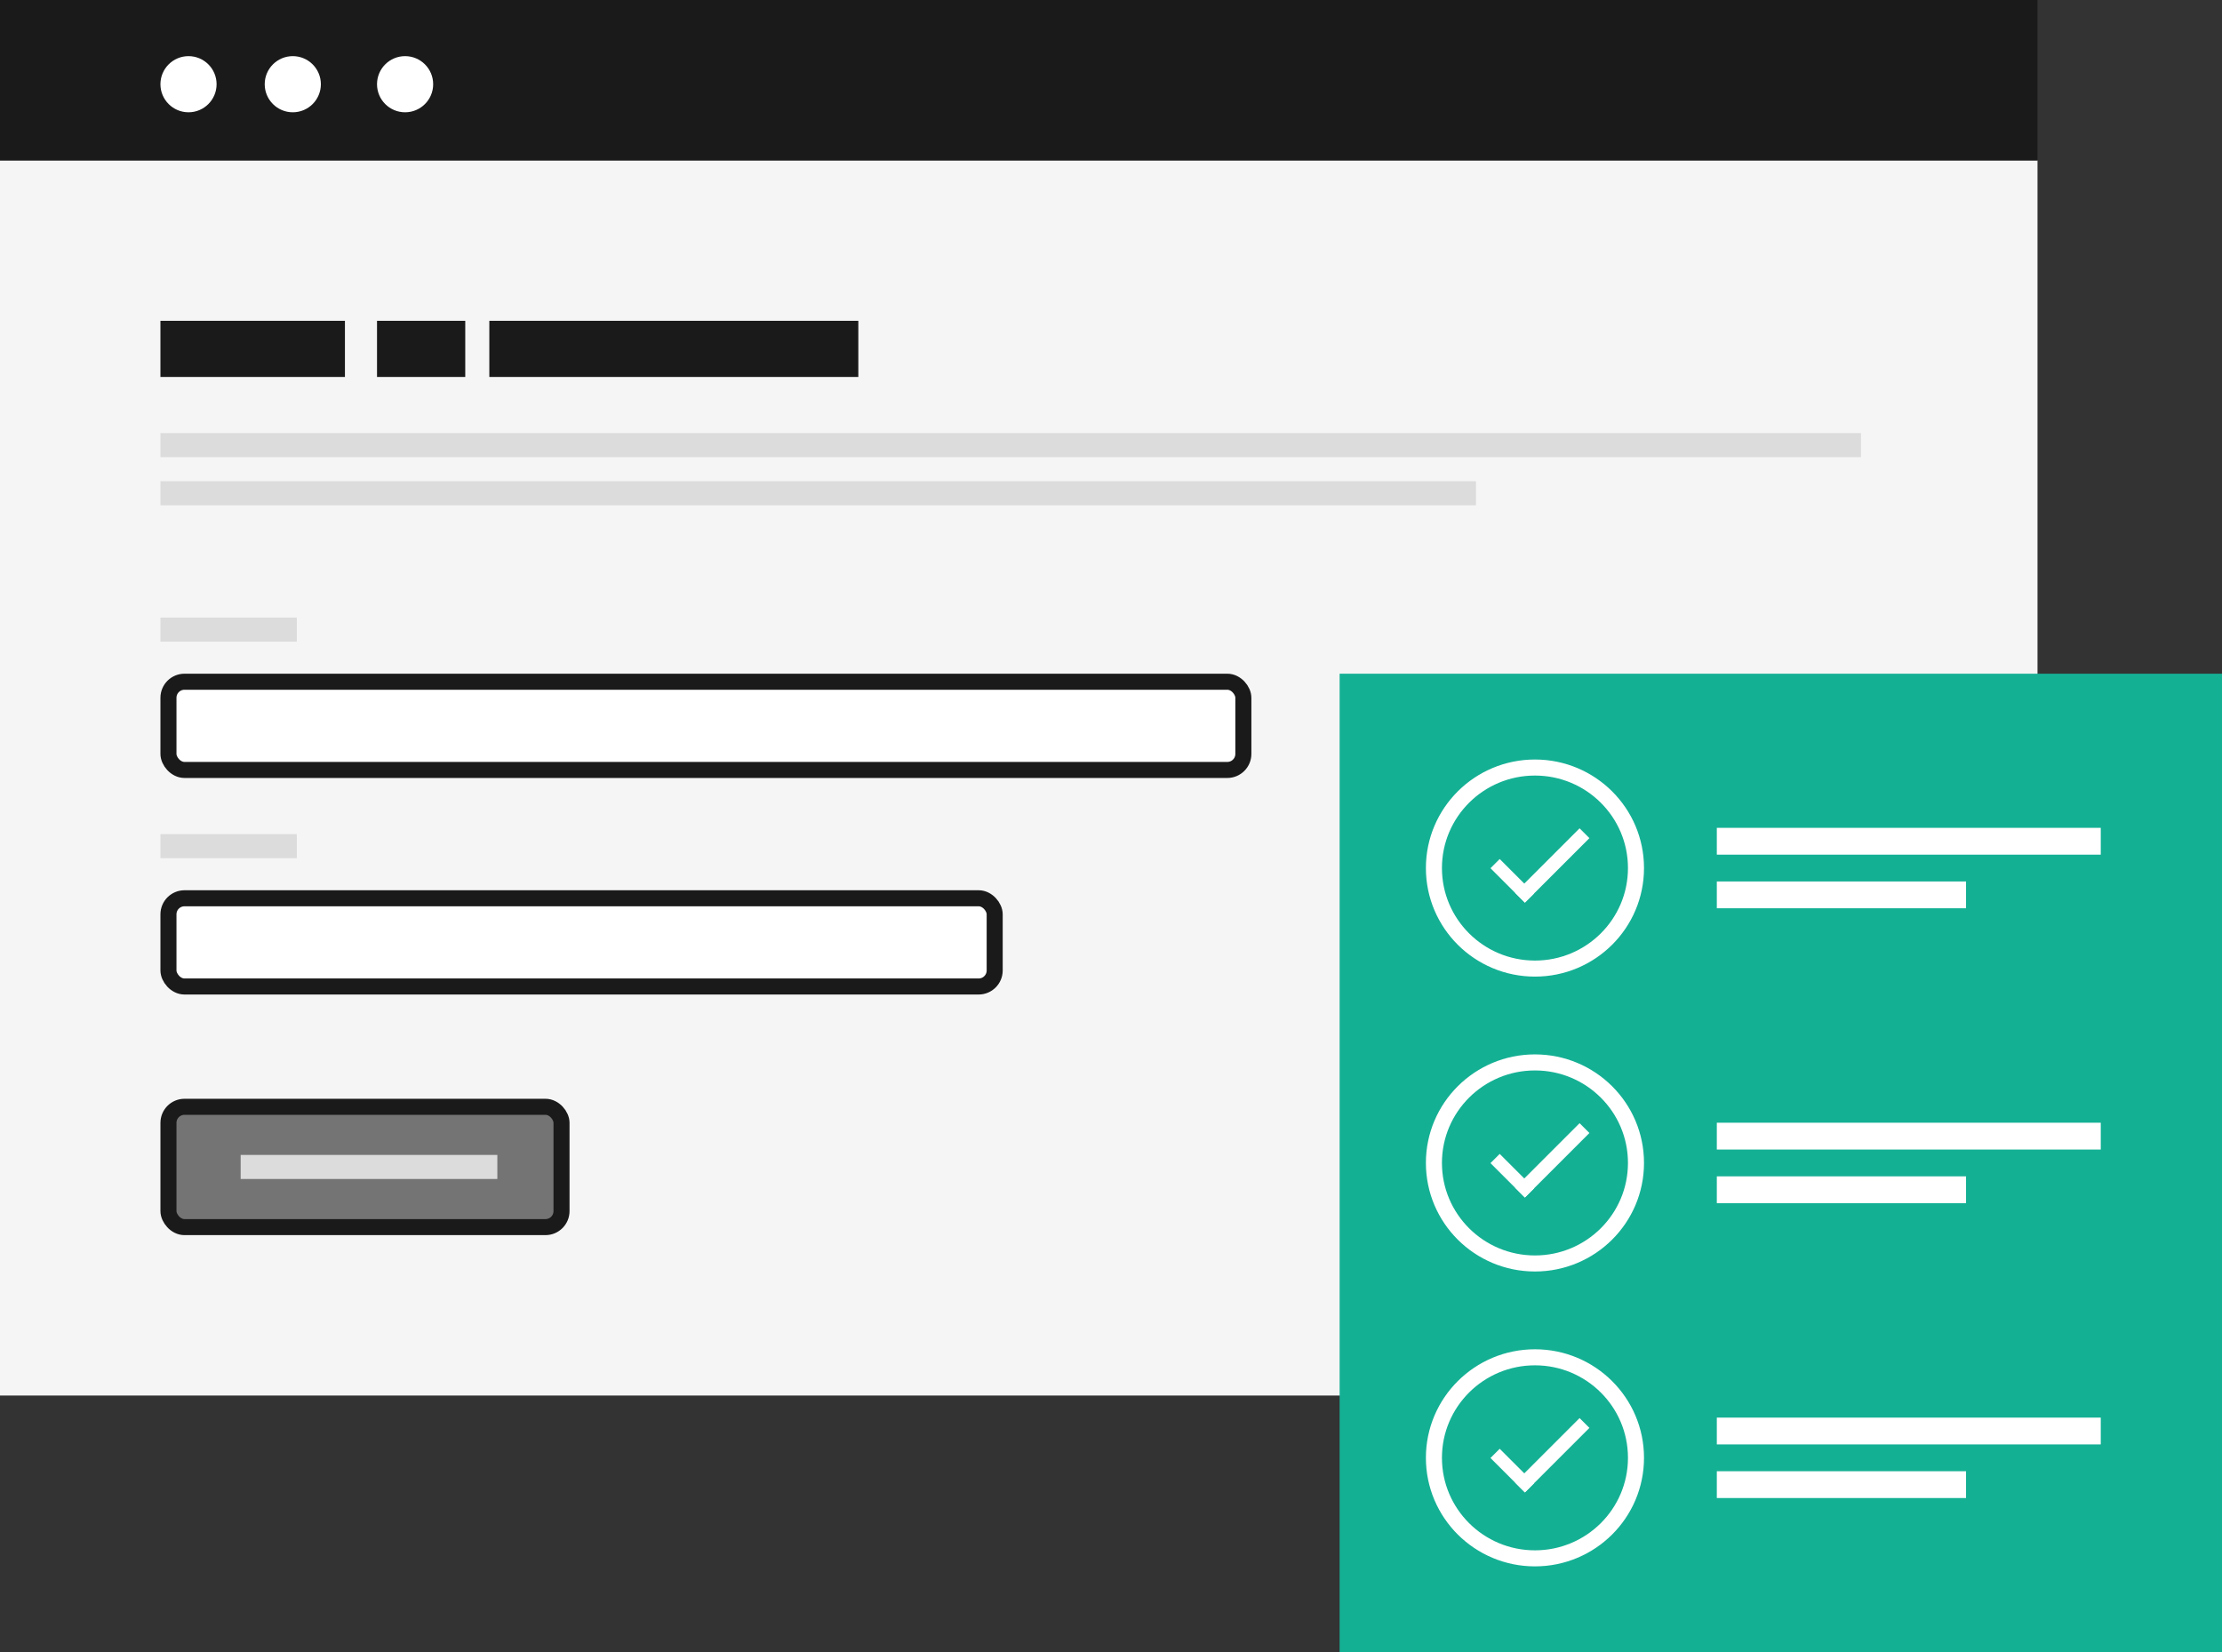 <?xml version="1.0" encoding="UTF-8"?>
<svg width="277px" height="206px" viewBox="0 0 277 206" version="1.1" xmlns="http://www.w3.org/2000/svg" xmlns:xlink="http://www.w3.org/1999/xlink">
    <rect x="0" y="0" width="277" height="206" fill="#333333" stroke="none"/>
    <!-- Generator: Sketch 53.2 (72643) - https://sketchapp.com -->
    <title>Brugervenlighed_Illustration</title>
    <desc>Created with Sketch.</desc>
    <g id="Illustrationer" stroke="none" stroke-width="1" fill="none" fill-rule="evenodd">
        <g id="Forside" transform="translate(-778, -1121)">
            <g id="Brugervenlighed_Illustration" transform="translate(778, 1121)">
                <g id="Browser">
                    <rect id="White_BG" fill="#F5F5F5" x="0" y="20" width="254" height="154"></rect>
                    <rect id="Rectangle" fill="#1A1A1A" x="0" y="0" width="254" height="20"></rect>
                    <circle id="Oval" fill="#FFFFFF" cx="23.5" cy="10.5" r="3.5"></circle>
                    <circle id="Oval" fill="#FFFFFF" cx="36.5" cy="10.5" r="3.5"></circle>
                    <circle id="Oval" fill="#FFFFFF" cx="50.5" cy="10.5" r="3.5"></circle>
                    <rect id="Rectangle-15" fill="#DCDCDC" fill-rule="nonzero" x="20" y="54" width="212" height="3"></rect>
                    <rect id="Rectangle-15-Copy-4" fill="#DCDCDC" fill-rule="nonzero" x="20" y="60" width="164" height="3"></rect>
                    <rect id="Rectangle-15-Copy-6" fill="#DCDCDC" fill-rule="nonzero" x="20" y="77" width="17" height="3"></rect>
                    <rect id="Rectangle-15-Copy-7" fill="#DCDCDC" fill-rule="nonzero" x="20" y="104" width="17" height="3"></rect>
                    <rect id="Rectangle-15-Copy" fill="#1A1A1A" fill-rule="nonzero" x="20" y="40" width="23" height="7"></rect>
                    <rect id="Rectangle-15-Copy-2" fill="#1A1A1A" fill-rule="nonzero" x="47" y="40" width="11" height="7"></rect>
                    <rect id="Rectangle-15-Copy-3" fill="#1A1A1A" fill-rule="nonzero" x="61" y="40" width="46" height="7"></rect>
                    <rect id="Rectangle-15" stroke="#1A1A1A" stroke-width="2" fill="#FFFFFF" fill-rule="nonzero" x="21" y="85" width="134" height="11" rx="2"></rect>
                    <rect id="Rectangle-15-Copy-8" stroke="#1A1A1A" stroke-width="2" fill="#FFFFFF" fill-rule="nonzero" x="21" y="112" width="103" height="11" rx="2"></rect>
                    <rect id="Rectangle-15-Copy-13" stroke="#1A1A1A" stroke-width="2" fill="#747474" fill-rule="nonzero" x="21" y="138" width="49" height="15" rx="2"></rect>
                    <rect id="Rectangle-15-Copy-11" fill="#DCDCDC" fill-rule="nonzero" x="30" y="144" width="32" height="3"></rect>
                </g>
                <g id="Check" transform="translate(167, 84)">
                    <rect id="Rectangle" fill="#14B094" x="0" y="0" width="110" height="122"></rect>
                    <rect id="Rectangle-15-Copy-6" fill="#FFFFFF" fill-rule="nonzero" x="47.023" y="19.219" width="47.863" height="3.342"></rect>
                    <rect id="Rectangle-15-Copy-6" fill="#FFFFFF" fill-rule="nonzero" x="47.023" y="25.904" width="31.069" height="3.342"></rect>
                    <rect id="Rectangle-15-Copy-6" fill="#FFFFFF" fill-rule="nonzero" x="47.023" y="55.986" width="47.863" height="3.342"></rect>
                    <rect id="Rectangle-15-Copy-6" fill="#FFFFFF" fill-rule="nonzero" x="47.023" y="62.671" width="31.069" height="3.342"></rect>
                    <rect id="Rectangle-15-Copy-6" fill="#FFFFFF" fill-rule="nonzero" x="47.023" y="92.753" width="47.863" height="3.342"></rect>
                    <rect id="Rectangle-15-Copy-6" fill="#FFFFFF" fill-rule="nonzero" x="47.023" y="99.438" width="31.069" height="3.342"></rect>
                    <g id="Check-mark" transform="translate(18.473, 15.877)" fill="#FFFFFF">
                        <g transform="translate(6.5, 6.5) rotate(-315) translate(-6.5, -6.5) translate(3.467, 0.812)" id="Rectangle-15">
                            <rect x="0" y="9.75" width="6.067" height="1.625"></rect>
                            <polygon transform="translate(5.2, 5.688) rotate(-270) translate(-5.2, -5.688) " points="-0.487 4.821 10.887 4.821 10.887 6.554 -0.487 6.554"></polygon>
                        </g>
                    </g>
                    <ellipse id="Oval" stroke="#FFFFFF" stroke-width="2" cx="24.351" cy="24.233" rx="12.595" ry="12.534"></ellipse>
                    <g id="Check-mark" transform="translate(18.473, 52.644)" fill="#FFFFFF">
                        <g transform="translate(6.5, 6.5) rotate(-315) translate(-6.5, -6.5) translate(3.467, 0.812)" id="Rectangle-15">
                            <rect x="0" y="9.75" width="6.067" height="1.625"></rect>
                            <polygon transform="translate(5.2, 5.688) rotate(-270) translate(-5.2, -5.688) " points="-0.487 4.821 10.887 4.821 10.887 6.554 -0.487 6.554"></polygon>
                        </g>
                    </g>
                    <ellipse id="Oval" stroke="#FFFFFF" stroke-width="2" cx="24.351" cy="61" rx="12.595" ry="12.534"></ellipse>
                    <g id="Check-mark" transform="translate(18.473, 89.411)" fill="#FFFFFF">
                        <g transform="translate(6.5, 6.5) rotate(-315) translate(-6.5, -6.5) translate(3.467, 0.812)" id="Rectangle-15">
                            <rect x="0" y="9.75" width="6.067" height="1.625"></rect>
                            <polygon transform="translate(5.2, 5.688) rotate(-270) translate(-5.2, -5.688) " points="-0.487 4.821 10.887 4.821 10.887 6.554 -0.487 6.554"></polygon>
                        </g>
                    </g>
                    <ellipse id="Oval" stroke="#FFFFFF" stroke-width="2" cx="24.351" cy="97.767" rx="12.595" ry="12.534"></ellipse>
                </g>
            </g>
        </g>
    </g>
</svg>
